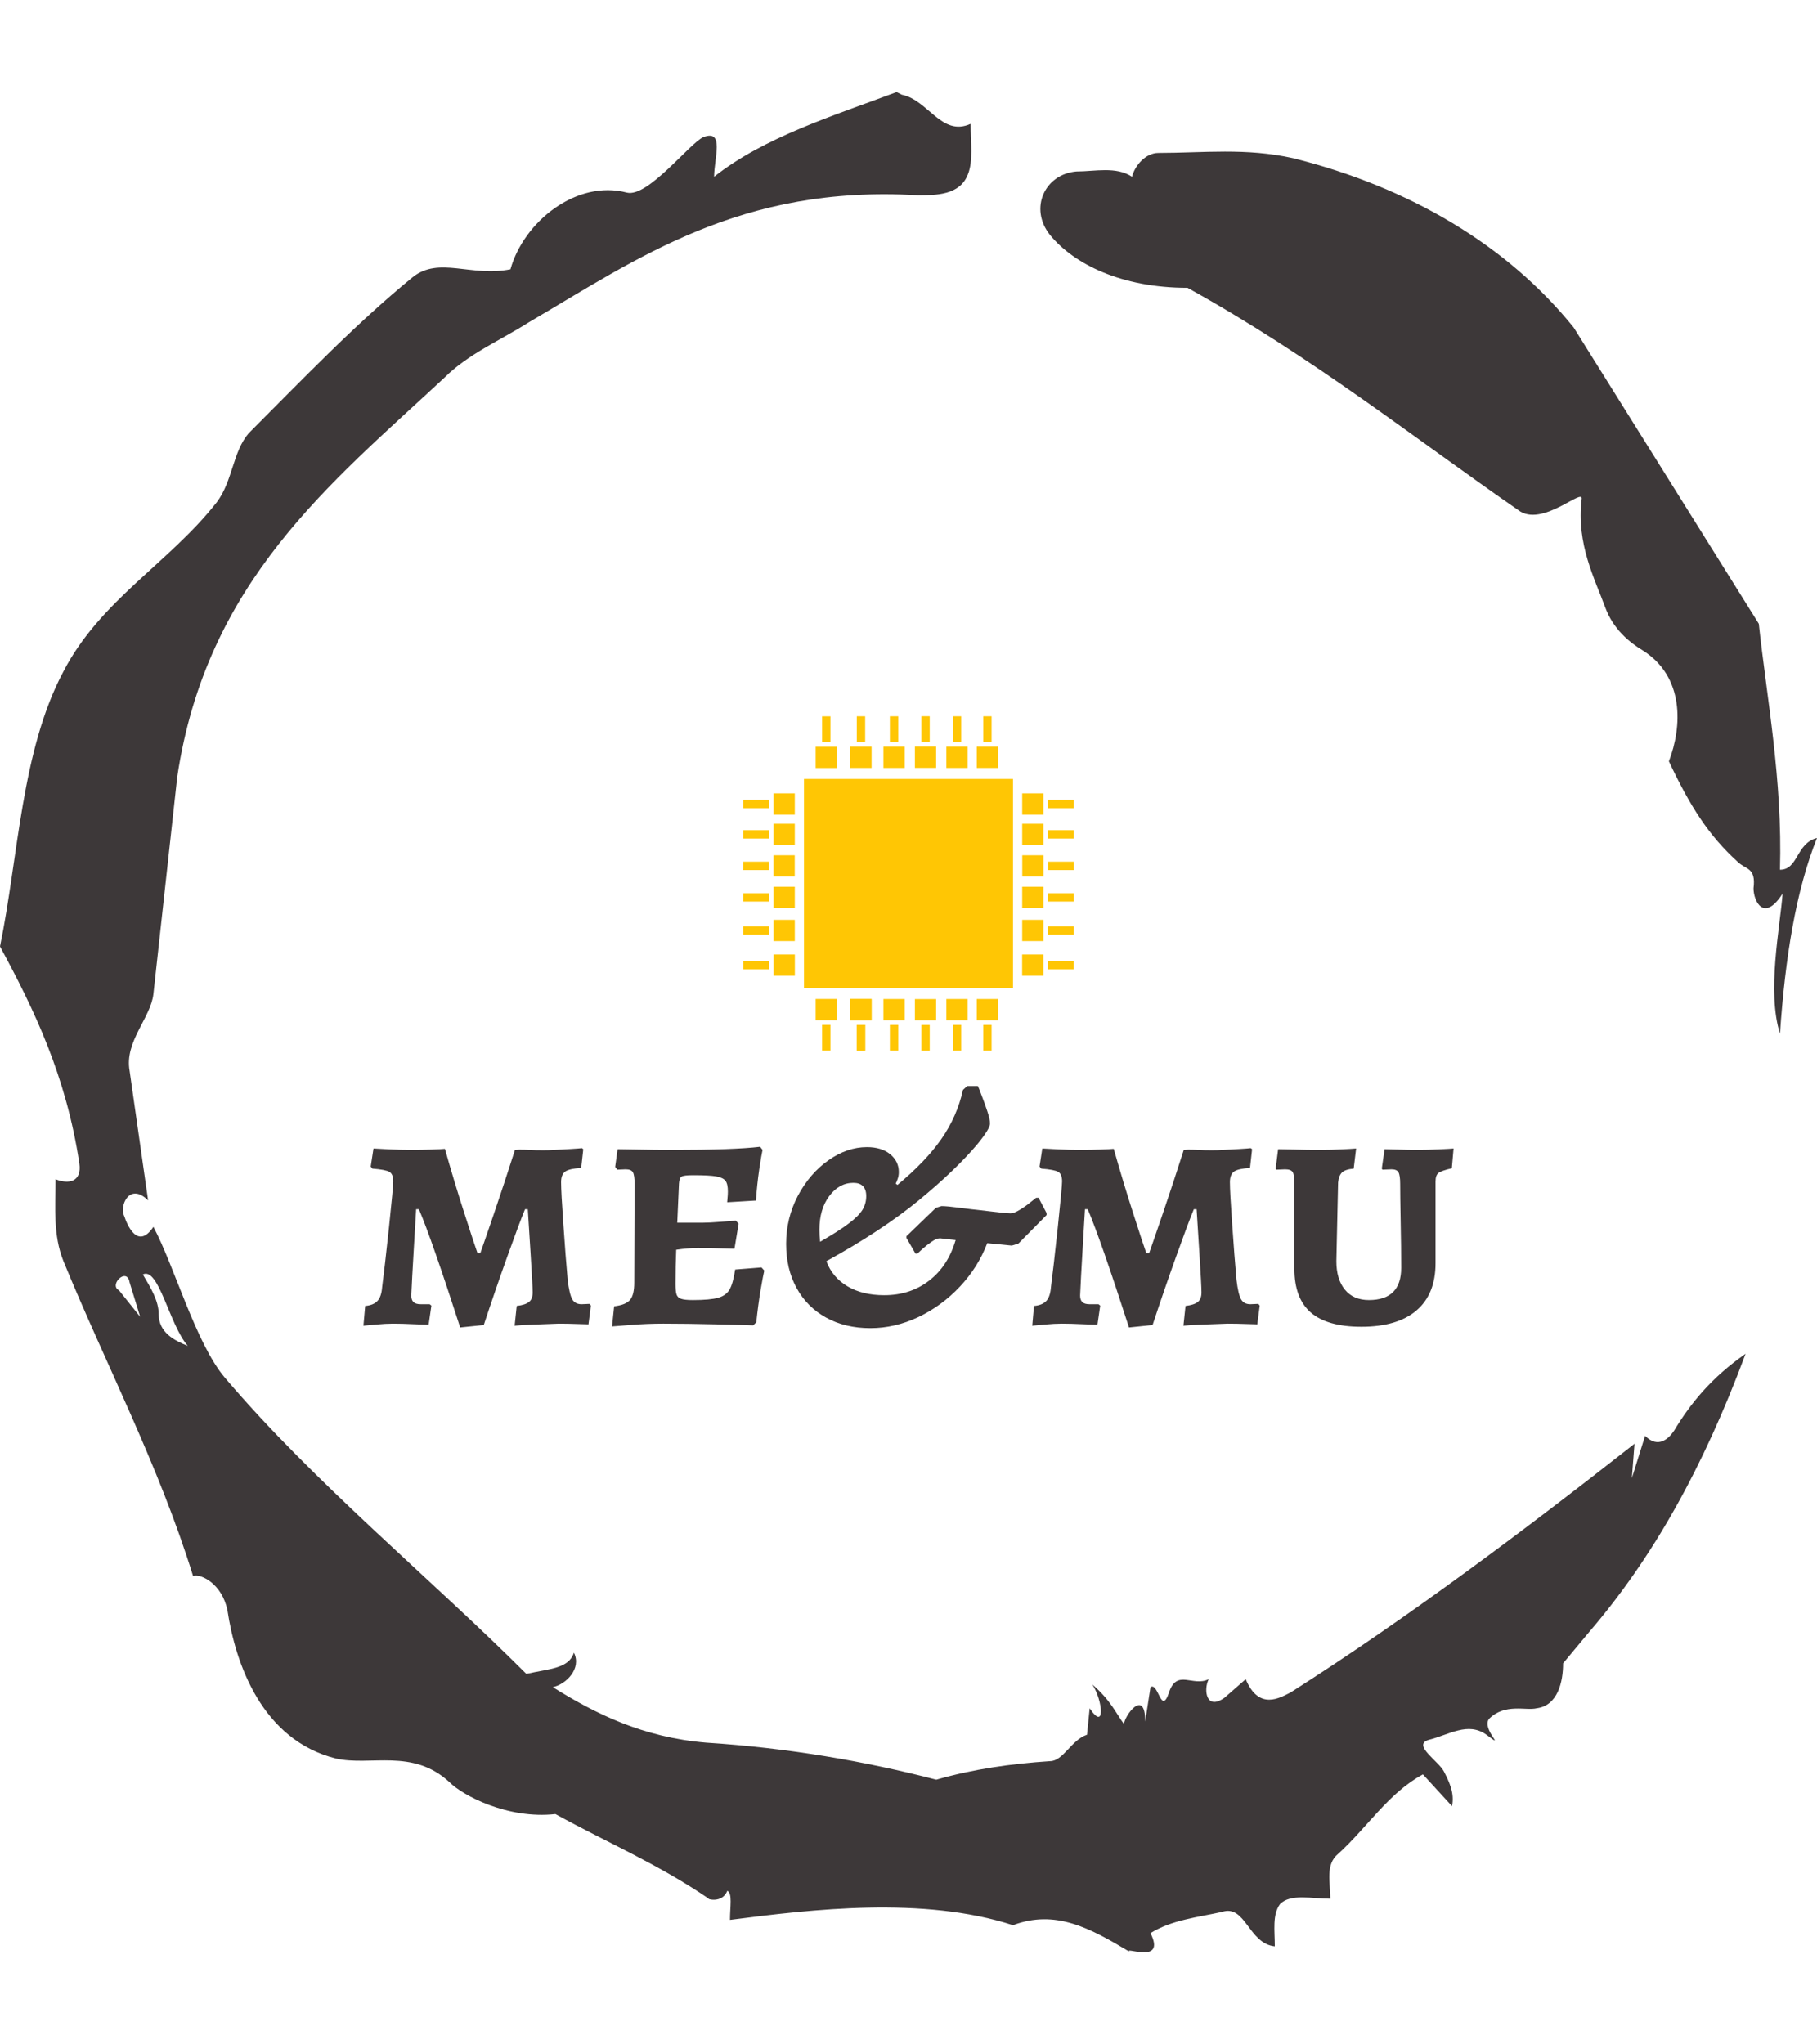 <svg xmlns="http://www.w3.org/2000/svg" version="1.1" xmlns:xlink="http://www.w3.org/1999/xlink" xmlns:svgjs="http://svgjs.dev/svgjs" width="1000" height="1125" viewBox="0 0 1000 1125"><g transform="matrix(1,0,0,1,1.7053025658242404e-13,0)"><svg viewBox="0 0 320 360" data-background-color="#ffffff" preserveAspectRatio="xMidYMid meet" height="1125" width="1000" xmlns="http://www.w3.org/2000/svg" xmlns:xlink="http://www.w3.org/1999/xlink"><g id="tight-bounds" transform="matrix(1,0,0,1,0,0)"><svg viewBox="0 0 320 360" height="360" width="320"><g><svg></svg></g><g><svg viewBox="0 0 320 360" height="360" width="320"><g><path xmlns="http://www.w3.org/2000/svg" d="M20.961 227.22l3.726 4.658-1.863-6.056c-0.466-2.795-3.726 0.466-1.863 1.398M25.153 224.425c1.397 2.329 2.795 4.658 2.795 6.987 0 3.261 2.795 4.658 5.123 5.589-3.261-3.726-5.124-13.974-7.918-12.576M204.017 26.929c7.918 0 15.371-0.932 23.756 0.931 20.495 5.124 37.729 15.371 49.374 29.811l32.606 52.169c1.397 13.042 4.192 27.482 3.726 43.319 3.261 0 2.795-4.658 6.521-5.59-3.726 9.316-5.59 20.961-6.521 34.469-2.329-7.453 0-18.632 0.466-24.687-3.261 5.124-5.124 1.397-5.124-0.932 0.466-3.726-1.397-3.261-2.795-4.658-5.124-4.658-8.384-9.782-12.11-17.7 2.329-6.055 2.795-14.905-4.658-19.563-2.329-1.397-5.124-3.726-6.521-7.453-1.863-5.124-5.124-11.179-4.193-19.097 0.466-2.329-6.987 5.124-11.179 1.863-18.166-12.576-36.332-27.016-58.224-39.127-11.645 0-20.029-4.192-24.221-9.316-3.726-4.658-0.932-10.713 4.658-11.179 3.261 0 6.987-0.932 9.782 0.932 0.466-1.863 2.329-4.192 4.657-4.192M157.904 16.215l0.932 0.466c4.658 0.932 6.987 7.453 12.11 5.124 0 3.261 0.466 6.521-0.466 8.85-1.397 3.726-5.59 3.726-8.85 3.726-31.208-1.863-49.374 11.179-68.471 22.358-5.124 3.261-10.713 5.59-14.906 9.782-20.029 18.632-41.921 35.866-47.045 70.335l-4.192 38.195c-0.466 4.192-5.124 8.384-4.192 13.508l3.26 22.824c-3.261-3.261-5.124 0.932-4.192 2.795 0.466 1.397 2.329 6.055 5.124 1.863 3.726 6.987 7.453 20.495 12.576 26.55 15.837 18.632 36.332 35.4 53.101 52.169 4.192-0.932 7.453-0.932 8.384-3.727 1.397 2.795-1.397 5.59-3.726 6.056 7.453 4.658 15.837 8.85 27.016 9.781 14.44 0.932 27.948 3.261 40.524 6.522 6.521-1.863 13.042-2.795 20.029-3.261 2.329 0 3.726-3.726 6.521-4.658l0.466-4.658c2.795 4.192 2.329-1.397 0.466-4.192 3.261 2.795 4.192 5.124 5.589 6.987 0-1.397 3.726-6.521 3.727-0.466l0.931-6.055c1.397-0.932 1.863 5.124 3.261 0.931 1.397-4.192 4.192-0.932 6.987-2.329-0.932 1.863-0.466 5.59 2.794 3.261l3.727-3.261c2.329 5.59 6.055 3.261 7.918 2.329 20.495-13.042 40.99-28.413 60.553-43.784l-0.466 6.055 2.329-7.453c2.329 2.329 4.192 0.466 5.124-0.931 2.795-4.658 6.521-9.316 12.577-13.508-7.453 20.029-16.303 35.866-27.482 48.908l-4.658 5.59c0 3.261-0.932 7.453-4.658 7.918-1.863 0.466-5.59-0.932-8.384 1.863-1.397 1.863 3.261 5.59-0.466 2.795-3.261-2.329-6.521 0-10.248 0.932-2.795 0.932 1.863 3.726 2.795 5.589 0.932 1.863 1.863 3.726 1.398 6.056l-5.124-5.59c-6.055 3.261-9.782 9.316-14.906 13.974-2.329 1.863-1.397 5.124-1.397 7.918-3.261 0-6.987-0.932-8.85 0.932-1.397 1.863-0.932 4.658-0.932 7.453-4.658-0.466-5.124-7.453-9.315-6.056-4.192 0.932-8.85 1.397-12.577 3.727 2.795 5.59-4.658 2.329-3.726 3.26-6.987-4.192-13.042-7.453-20.495-4.658-15.837-5.124-35.4-2.795-49.84-0.931 0-2.329 0.466-4.658-0.466-5.124-0.932 2.329-3.726 1.397-3.26 1.397-8.85-6.055-17.7-9.782-27.016-14.905-8.384 0.932-16.303-3.261-18.632-5.59-6.521-6.055-13.974-2.795-20.029-4.192-13.042-3.261-17.7-16.769-19.098-26.084-0.932-4.658-4.658-6.521-6.055-6.056-6.055-19.563-15.371-37.263-22.824-55.429-1.863-4.658-1.397-9.316-1.397-14.44 2.329 0.932 4.658 0.466 4.192-2.794-2.329-15.371-7.918-27.016-13.974-38.195 3.261-15.837 3.726-34.469 11.179-48.443 6.521-12.576 18.632-19.098 27.016-29.811 2.795-3.726 2.795-8.85 5.59-12.11 9.316-9.316 18.632-19.098 28.879-27.482 4.658-3.726 10.247 0 17.234-1.397 2.329-8.384 11.645-15.837 20.495-13.508 3.726 0.932 11.179-8.85 13.508-9.782 3.726-1.397 1.863 3.726 1.863 6.987 8.85-6.987 20.961-10.713 32.14-14.906" fill="#3d3839" fill-rule="nonzero" stroke="none" stroke-width="1" stroke-linecap="butt" stroke-linejoin="miter" stroke-miterlimit="10" stroke-dasharray="" stroke-dashoffset="0" font-family="none" font-weight="none" font-size="none" text-anchor="none" style="mix-blend-mode: normal" data-fill-palette-color="tertiary"></path></g><g transform="matrix(1,0,0,1,64,126.122)"><svg viewBox="0 0 192 107.755" height="107.755" width="192"><g><svg viewBox="0 0 192 107.755" height="107.755" width="192"><g><svg viewBox="0 0 192 107.755" height="107.755" width="192"><g transform="matrix(1,0,0,1,0,65.129)"><svg viewBox="0 0 192 42.626" height="42.626" width="192"><g id="textblocktransform"><svg viewBox="0 0 192 42.626" height="42.626" width="192" id="textblock"><g><svg viewBox="0 0 192 42.626" height="42.626" width="192"><g transform="matrix(1,0,0,1,0,0)"><svg width="192" viewBox="1.45 -34.25 157.19 34.9" height="42.626" data-palette-color="#3d3839"><path d="M15.4 0.55Q11.3-12.15 9.45-16.5L9.45-16.5 9.05-16.5Q8.95-14.7 8.7-10.55 8.45-6.4 8.35-4.05L8.35-4.05Q8.35-3.4 8.68-3.1 9-2.8 9.7-2.8L9.7-2.8 11-2.8 11.25-2.6 10.85 0.15Q10.25 0.15 8.65 0.08 7.05 0 5.7 0L5.7 0Q4.65 0 3.28 0.13 1.9 0.25 1.45 0.3L1.45 0.3 1.7-2.55Q2.9-2.65 3.48-3.28 4.05-3.9 4.15-5.3L4.15-5.3Q4.5-7.95 5.13-13.85 5.75-19.75 5.75-20.5L5.75-20.5Q5.75-21.55 5.2-21.88 4.65-22.2 2.75-22.35L2.75-22.35 2.5-22.65 2.9-25.25Q3.55-25.2 5.18-25.13 6.8-25.05 8.3-25.05L8.3-25.05Q9.85-25.05 11.28-25.1 12.7-25.15 13.2-25.2L13.2-25.2Q14.6-20.25 16.03-15.83 17.45-11.4 17.9-10.15L17.9-10.15 18.3-10.15Q18.75-11.4 20.25-15.8 21.75-20.2 23.3-25.05L23.3-25.05Q23.95-25.1 24.53-25.08 25.1-25.05 25.55-25.05L25.55-25.05Q26.1-25 27.35-25L27.35-25Q28.35-25 28.85-25.05L28.85-25.05Q30.2-25.1 31.38-25.18 32.55-25.25 32.95-25.3L32.95-25.3 33.15-25.15 32.85-22.45Q31.15-22.35 30.55-21.93 29.95-21.5 29.95-20.4L29.95-20.4Q29.95-19 30.28-14.33 30.6-9.65 30.9-6.3L30.9-6.3Q31.15-4.25 31.55-3.53 31.95-2.8 32.9-2.8L32.9-2.8 34.05-2.85 34.25-2.6 33.9 0.1Q33.45 0.1 32.23 0.05 31 0 29.6 0L29.6 0Q28.15 0.05 26.18 0.13 24.2 0.2 23.25 0.3L23.25 0.3 23.55-2.55Q24.8-2.7 25.33-3.13 25.85-3.55 25.85-4.5L25.85-4.5Q25.85-5.45 25.55-10.15 25.25-14.85 25.15-16.5L25.15-16.5 24.75-16.5Q23.85-14.3 22.18-9.63 20.5-4.95 18.8 0.2L18.8 0.2 15.4 0.55ZM37.3 0.4L37.6-2.5Q39.3-2.7 39.9-3.43 40.5-4.15 40.5-5.9L40.5-5.9 40.55-20.15Q40.55-21.4 40.3-21.83 40.05-22.25 39.25-22.25L39.25-22.25 38.05-22.2 37.75-22.6 38.1-25.15Q38.9-25.15 41.17-25.1 43.45-25.05 46.05-25.05L46.05-25.05Q54.9-25.05 58.65-25.5L58.65-25.5 59-25.05Q58.85-24.4 58.52-22.23 58.2-20.05 58.05-17.75L58.05-17.75 53.9-17.5Q53.9-17.65 53.95-18.13 54-18.6 54-19.05L54-19.05Q54-20.15 53.65-20.6 53.3-21.05 52.3-21.23 51.3-21.4 49-21.4L49-21.4Q47.65-21.4 47.32-21.2 47-21 46.95-20.2L46.95-20.2 46.7-14.55 50.4-14.55Q51.3-14.55 52.95-14.68 54.6-14.8 55.15-14.85L55.15-14.85 55.55-14.4 54.95-10.8Q54.4-10.8 52.87-10.85 51.35-10.9 49.65-10.9L49.65-10.9Q48.3-10.9 46.55-10.65L46.55-10.65Q46.45-8.25 46.45-5.75L46.45-5.75Q46.45-4.65 46.6-4.2 46.75-3.75 47.25-3.58 47.75-3.4 48.95-3.4L48.95-3.4Q51.45-3.4 52.6-3.73 53.75-4.05 54.25-4.93 54.75-5.8 55.05-7.8L55.05-7.8 58.85-8.1 59.25-7.65Q59.1-7.05 58.72-4.85 58.35-2.65 58.1-0.2L58.1-0.2 57.65 0.25Q56.4 0.2 52.22 0.1 48.05 0 44.7 0L44.7 0Q42.35 0 40.15 0.18 37.95 0.35 37.3 0.4L37.3 0.4ZM98.8-18.15L99.95-15.95 99.95-15.65 95.9-11.55 94.95-11.25 91.4-11.6Q90.09-8.15 87.47-5.35 84.84-2.55 81.47-0.95 78.09 0.65 74.55 0.65L74.55 0.65Q70.9 0.65 68.15-0.88 65.4-2.4 63.9-5.15 62.4-7.9 62.4-11.5L62.4-11.5Q62.4-15.2 64.09-18.43 65.8-21.65 68.5-23.55 71.2-25.45 74.05-25.45L74.05-25.45Q76.15-25.45 77.4-24.43 78.65-23.4 78.65-21.85L78.65-21.85Q78.65-21.3 78.47-20.83 78.3-20.35 78.2-20.2L78.2-20.2 78.45-20Q82.5-23.35 84.77-26.6 87.05-29.85 87.9-33.7L87.9-33.7 88.5-34.25 90.05-34.25Q90.2-33.95 90.59-32.9 91-31.85 91.4-30.65 91.8-29.45 91.8-28.85L91.8-28.85Q91.8-28.1 90-25.9L90-25.9Q86.9-22.2 81.55-17.8 76.2-13.4 68.2-9L68.2-9Q69.09-6.65 71.25-5.38 73.4-4.1 76.55-4.1L76.55-4.1Q80.3-4.1 83.02-6.2 85.75-8.3 86.84-12.05L86.84-12.05 84.59-12.3Q84.09-12.3 83.37-11.8 82.65-11.3 82.07-10.78 81.5-10.25 81.34-10.1L81.34-10.1 81.05-10.1 79.75-12.35 79.75-12.6 84-16.7 84.8-16.95Q85.59-16.95 87.5-16.7 89.4-16.45 90-16.4L90-16.4Q94-15.9 94.75-15.9L94.75-15.9Q95.25-15.9 96.07-16.4 96.9-16.9 97.57-17.45 98.25-18 98.45-18.15L98.45-18.15 98.8-18.15ZM67.2-13.55Q67.2-12.7 67.3-11.8L67.3-11.8Q70-13.35 71.42-14.43 72.84-15.5 73.4-16.4 73.95-17.3 73.95-18.4L73.95-18.4Q73.95-19.35 73.47-19.83 73-20.3 72.09-20.3L72.09-20.3Q70.05-20.3 68.62-18.4 67.2-16.5 67.2-13.55L67.2-13.55ZM111.84 0.55Q107.74-12.15 105.89-16.5L105.89-16.5 105.49-16.5Q105.39-14.7 105.14-10.55 104.89-6.4 104.79-4.05L104.79-4.05Q104.79-3.4 105.12-3.1 105.44-2.8 106.14-2.8L106.14-2.8 107.44-2.8 107.69-2.6 107.29 0.15Q106.69 0.15 105.09 0.08 103.49 0 102.14 0L102.14 0Q101.09 0 99.72 0.13 98.34 0.25 97.89 0.3L97.89 0.3 98.14-2.55Q99.34-2.65 99.92-3.28 100.49-3.9 100.59-5.3L100.59-5.3Q100.94-7.95 101.57-13.85 102.19-19.75 102.19-20.5L102.19-20.5Q102.19-21.55 101.64-21.88 101.09-22.2 99.19-22.35L99.19-22.35 98.94-22.65 99.34-25.25Q99.99-25.2 101.62-25.13 103.24-25.05 104.74-25.05L104.74-25.05Q106.29-25.05 107.72-25.1 109.14-25.15 109.64-25.2L109.64-25.2Q111.04-20.25 112.47-15.83 113.89-11.4 114.34-10.15L114.34-10.15 114.74-10.15Q115.19-11.4 116.69-15.8 118.19-20.2 119.74-25.05L119.74-25.05Q120.39-25.1 120.97-25.08 121.54-25.05 121.99-25.05L121.99-25.05Q122.54-25 123.79-25L123.79-25Q124.79-25 125.29-25.05L125.29-25.05Q126.64-25.1 127.82-25.18 128.99-25.25 129.39-25.3L129.39-25.3 129.59-25.15 129.29-22.45Q127.59-22.35 126.99-21.93 126.39-21.5 126.39-20.4L126.39-20.4Q126.39-19 126.72-14.33 127.04-9.65 127.34-6.3L127.34-6.3Q127.59-4.25 127.99-3.53 128.39-2.8 129.34-2.8L129.34-2.8 130.49-2.85 130.69-2.6 130.34 0.1Q129.89 0.1 128.67 0.05 127.44 0 126.04 0L126.04 0Q124.59 0.05 122.62 0.13 120.64 0.2 119.69 0.3L119.69 0.3 119.99-2.55Q121.24-2.7 121.77-3.13 122.29-3.55 122.29-4.5L122.29-4.5Q122.29-5.45 121.99-10.15 121.69-14.85 121.59-16.5L121.59-16.5 121.19-16.5Q120.29-14.3 118.62-9.63 116.94-4.95 115.24 0.2L115.24 0.2 111.84 0.55ZM145.34 0.45Q140.44 0.45 138.06-1.6 135.69-3.65 135.69-7.9L135.69-7.9 135.69-20.15Q135.69-21.45 135.44-21.85 135.19-22.25 134.34-22.25L134.34-22.25 133.09-22.2 132.99-22.35 133.34-25.15Q133.94-25.15 135.72-25.1 137.49-25.05 139.54-25.05L139.54-25.05Q141.04-25.05 142.54-25.13 144.04-25.2 144.59-25.25L144.59-25.25 144.24-22.35Q143.04-22.25 142.56-21.8 142.09-21.35 141.99-20.35L141.99-20.35 141.74-9Q141.74-6.4 142.97-4.9 144.19-3.4 146.44-3.4L146.44-3.4Q151.09-3.4 151.09-8.05L151.09-8.05Q151.09-11 151.01-14.8 150.94-18.6 150.94-20.15L150.94-20.15Q150.94-21.4 150.69-21.83 150.44-22.25 149.69-22.25L149.69-22.25 148.39-22.2 148.29-22.35 148.69-25.15Q149.24-25.15 150.66-25.1 152.09-25.05 153.49-25.05L153.49-25.05Q154.89-25.05 156.51-25.13 158.14-25.2 158.64-25.25L158.64-25.25 158.39-22.4Q156.89-22.05 156.47-21.73 156.04-21.4 156.04-20.5L156.04-20.5 156.04-8.7Q156.04-4.25 153.29-1.9 150.54 0.45 145.34 0.45L145.34 0.45Z" opacity="1" transform="matrix(1,0,0,1,0,0)" fill="#3d3839" class="undefined-text-0" data-fill-palette-color="primary" id="text-0"></path></svg></g></svg></g></svg></g></svg></g><g transform="matrix(1,0,0,1,66.867,0)"><svg viewBox="0 0 58.266 58.909" height="58.909" width="58.266"><g><svg xmlns="http://www.w3.org/2000/svg" xmlns:xlink="http://www.w3.org/1999/xlink" version="1.1" x="0" y="0" viewBox="11.246 10.818 77.508 78.364" enable-background="new 0 0 100 100" xml:space="preserve" height="58.909" width="58.266" class="icon-icon-0" data-fill-palette-color="accent" id="icon-0"><g fill="#ffc604" data-fill-palette-color="accent"><rect x="25.512" y="25.512" width="48.977" height="48.977" fill="#ffc604" data-fill-palette-color="accent"></rect><rect x="28.25" y="17.97" width="4.979" height="4.979" fill="#ffc604" data-fill-palette-color="accent"></rect><rect x="29.76" y="10.845" width="1.96" height="6.039" fill="#ffc604" data-fill-palette-color="accent"></rect><rect x="36.375" y="17.957" width="4.979" height="4.979" fill="#ffc604" data-fill-palette-color="accent"></rect><rect x="37.885" y="10.831" width="1.96" height="6.039" fill="#ffc604" data-fill-palette-color="accent"></rect><rect x="44.125" y="17.957" width="4.979" height="4.979" fill="#ffc604" data-fill-palette-color="accent"></rect><rect x="45.635" y="10.831" width="1.96" height="6.039" fill="#ffc604" data-fill-palette-color="accent"></rect><rect x="51.5" y="17.943" width="4.979" height="4.979" fill="#ffc604" data-fill-palette-color="accent"></rect><rect x="53.01" y="10.818" width="1.961" height="6.039" fill="#ffc604" data-fill-palette-color="accent"></rect><rect x="58.875" y="17.957" width="4.979" height="4.979" fill="#ffc604" data-fill-palette-color="accent"></rect><rect x="60.385" y="10.831" width="1.961" height="6.039" fill="#ffc604" data-fill-palette-color="accent"></rect><rect x="66" y="17.957" width="4.979" height="4.979" fill="#ffc604" data-fill-palette-color="accent"></rect><rect x="67.51" y="10.831" width="1.961" height="6.039" fill="#ffc604" data-fill-palette-color="accent"></rect><rect x="28.25" y="77.051" width="4.979" height="4.979" fill="#ffc604" data-fill-palette-color="accent"></rect><rect x="29.76" y="83.117" width="1.96" height="6.039" fill="#ffc604" data-fill-palette-color="accent"></rect><rect x="36.375" y="77.064" width="4.979" height="4.979" fill="#ffc604" data-fill-palette-color="accent"></rect><rect x="37.885" y="83.13" width="1.96" height="6.039" fill="#ffc604" data-fill-palette-color="accent"></rect><rect x="36.375" y="77.064" width="4.979" height="4.979" fill="#ffc604" data-fill-palette-color="accent"></rect><rect x="37.885" y="83.13" width="1.96" height="6.039" fill="#ffc604" data-fill-palette-color="accent"></rect><rect x="44.125" y="77.064" width="4.979" height="4.979" fill="#ffc604" data-fill-palette-color="accent"></rect><rect x="45.635" y="83.13" width="1.96" height="6.039" fill="#ffc604" data-fill-palette-color="accent"></rect><rect x="51.5" y="77.078" width="4.979" height="4.979" fill="#ffc604" data-fill-palette-color="accent"></rect><rect x="53.01" y="83.143" width="1.961" height="6.039" fill="#ffc604" data-fill-palette-color="accent"></rect><rect x="58.875" y="77.064" width="4.979" height="4.979" fill="#ffc604" data-fill-palette-color="accent"></rect><rect x="60.385" y="83.13" width="1.961" height="6.039" fill="#ffc604" data-fill-palette-color="accent"></rect><rect x="66" y="77.064" width="4.979" height="4.979" fill="#ffc604" data-fill-palette-color="accent"></rect><rect x="67.51" y="83.13" width="1.961" height="6.039" fill="#ffc604" data-fill-palette-color="accent"></rect><rect x="76.623" y="66.639" width="4.98" height="4.979" fill="#ffc604" data-fill-palette-color="accent"></rect><rect x="82.689" y="68.148" width="6.039" height="1.959" fill="#ffc604" data-fill-palette-color="accent"></rect><rect x="76.637" y="58.515" width="4.979" height="4.978" fill="#ffc604" data-fill-palette-color="accent"></rect><rect x="82.703" y="60.023" width="6.039" height="1.959" fill="#ffc604" data-fill-palette-color="accent"></rect><rect x="76.637" y="50.765" width="4.979" height="4.979" fill="#ffc604" data-fill-palette-color="accent"></rect><rect x="82.703" y="52.273" width="6.039" height="1.96" fill="#ffc604" data-fill-palette-color="accent"></rect><rect x="76.65" y="43.39" width="4.979" height="4.979" fill="#ffc604" data-fill-palette-color="accent"></rect><rect x="82.715" y="44.898" width="6.039" height="1.96" fill="#ffc604" data-fill-palette-color="accent"></rect><rect x="76.637" y="36.015" width="4.979" height="4.979" fill="#ffc604" data-fill-palette-color="accent"></rect><rect x="82.703" y="37.523" width="6.039" height="1.96" fill="#ffc604" data-fill-palette-color="accent"></rect><rect x="76.637" y="28.89" width="4.979" height="4.979" fill="#ffc604" data-fill-palette-color="accent"></rect><rect x="82.703" y="30.398" width="6.039" height="1.96" fill="#ffc604" data-fill-palette-color="accent"></rect><rect x="18.397" y="66.639" width="4.979" height="4.979" fill="#ffc604" data-fill-palette-color="accent"></rect><rect x="11.272" y="68.148" width="6.039" height="1.959" fill="#ffc604" data-fill-palette-color="accent"></rect><rect x="18.384" y="58.515" width="4.979" height="4.978" fill="#ffc604" data-fill-palette-color="accent"></rect><rect x="11.258" y="60.023" width="6.039" height="1.959" fill="#ffc604" data-fill-palette-color="accent"></rect><rect x="18.384" y="50.765" width="4.979" height="4.979" fill="#ffc604" data-fill-palette-color="accent"></rect><rect x="11.258" y="52.273" width="6.039" height="1.96" fill="#ffc604" data-fill-palette-color="accent"></rect><rect x="18.371" y="43.39" width="4.979" height="4.979" fill="#ffc604" data-fill-palette-color="accent"></rect><rect x="11.246" y="44.898" width="6.039" height="1.96" fill="#ffc604" data-fill-palette-color="accent"></rect><rect x="18.384" y="36.015" width="4.979" height="4.979" fill="#ffc604" data-fill-palette-color="accent"></rect><rect x="11.258" y="37.523" width="6.039" height="1.96" fill="#ffc604" data-fill-palette-color="accent"></rect><rect x="18.384" y="28.89" width="4.979" height="4.979" fill="#ffc604" data-fill-palette-color="accent"></rect><rect x="11.258" y="30.398" width="6.039" height="1.96" fill="#ffc604" data-fill-palette-color="accent"></rect></g></svg></g></svg></g><g></g></svg></g></svg></g></svg></g></svg></g><defs></defs></svg><rect width="320" height="360" fill="none" stroke="none" visibility="hidden"></rect></g></svg></g></svg>